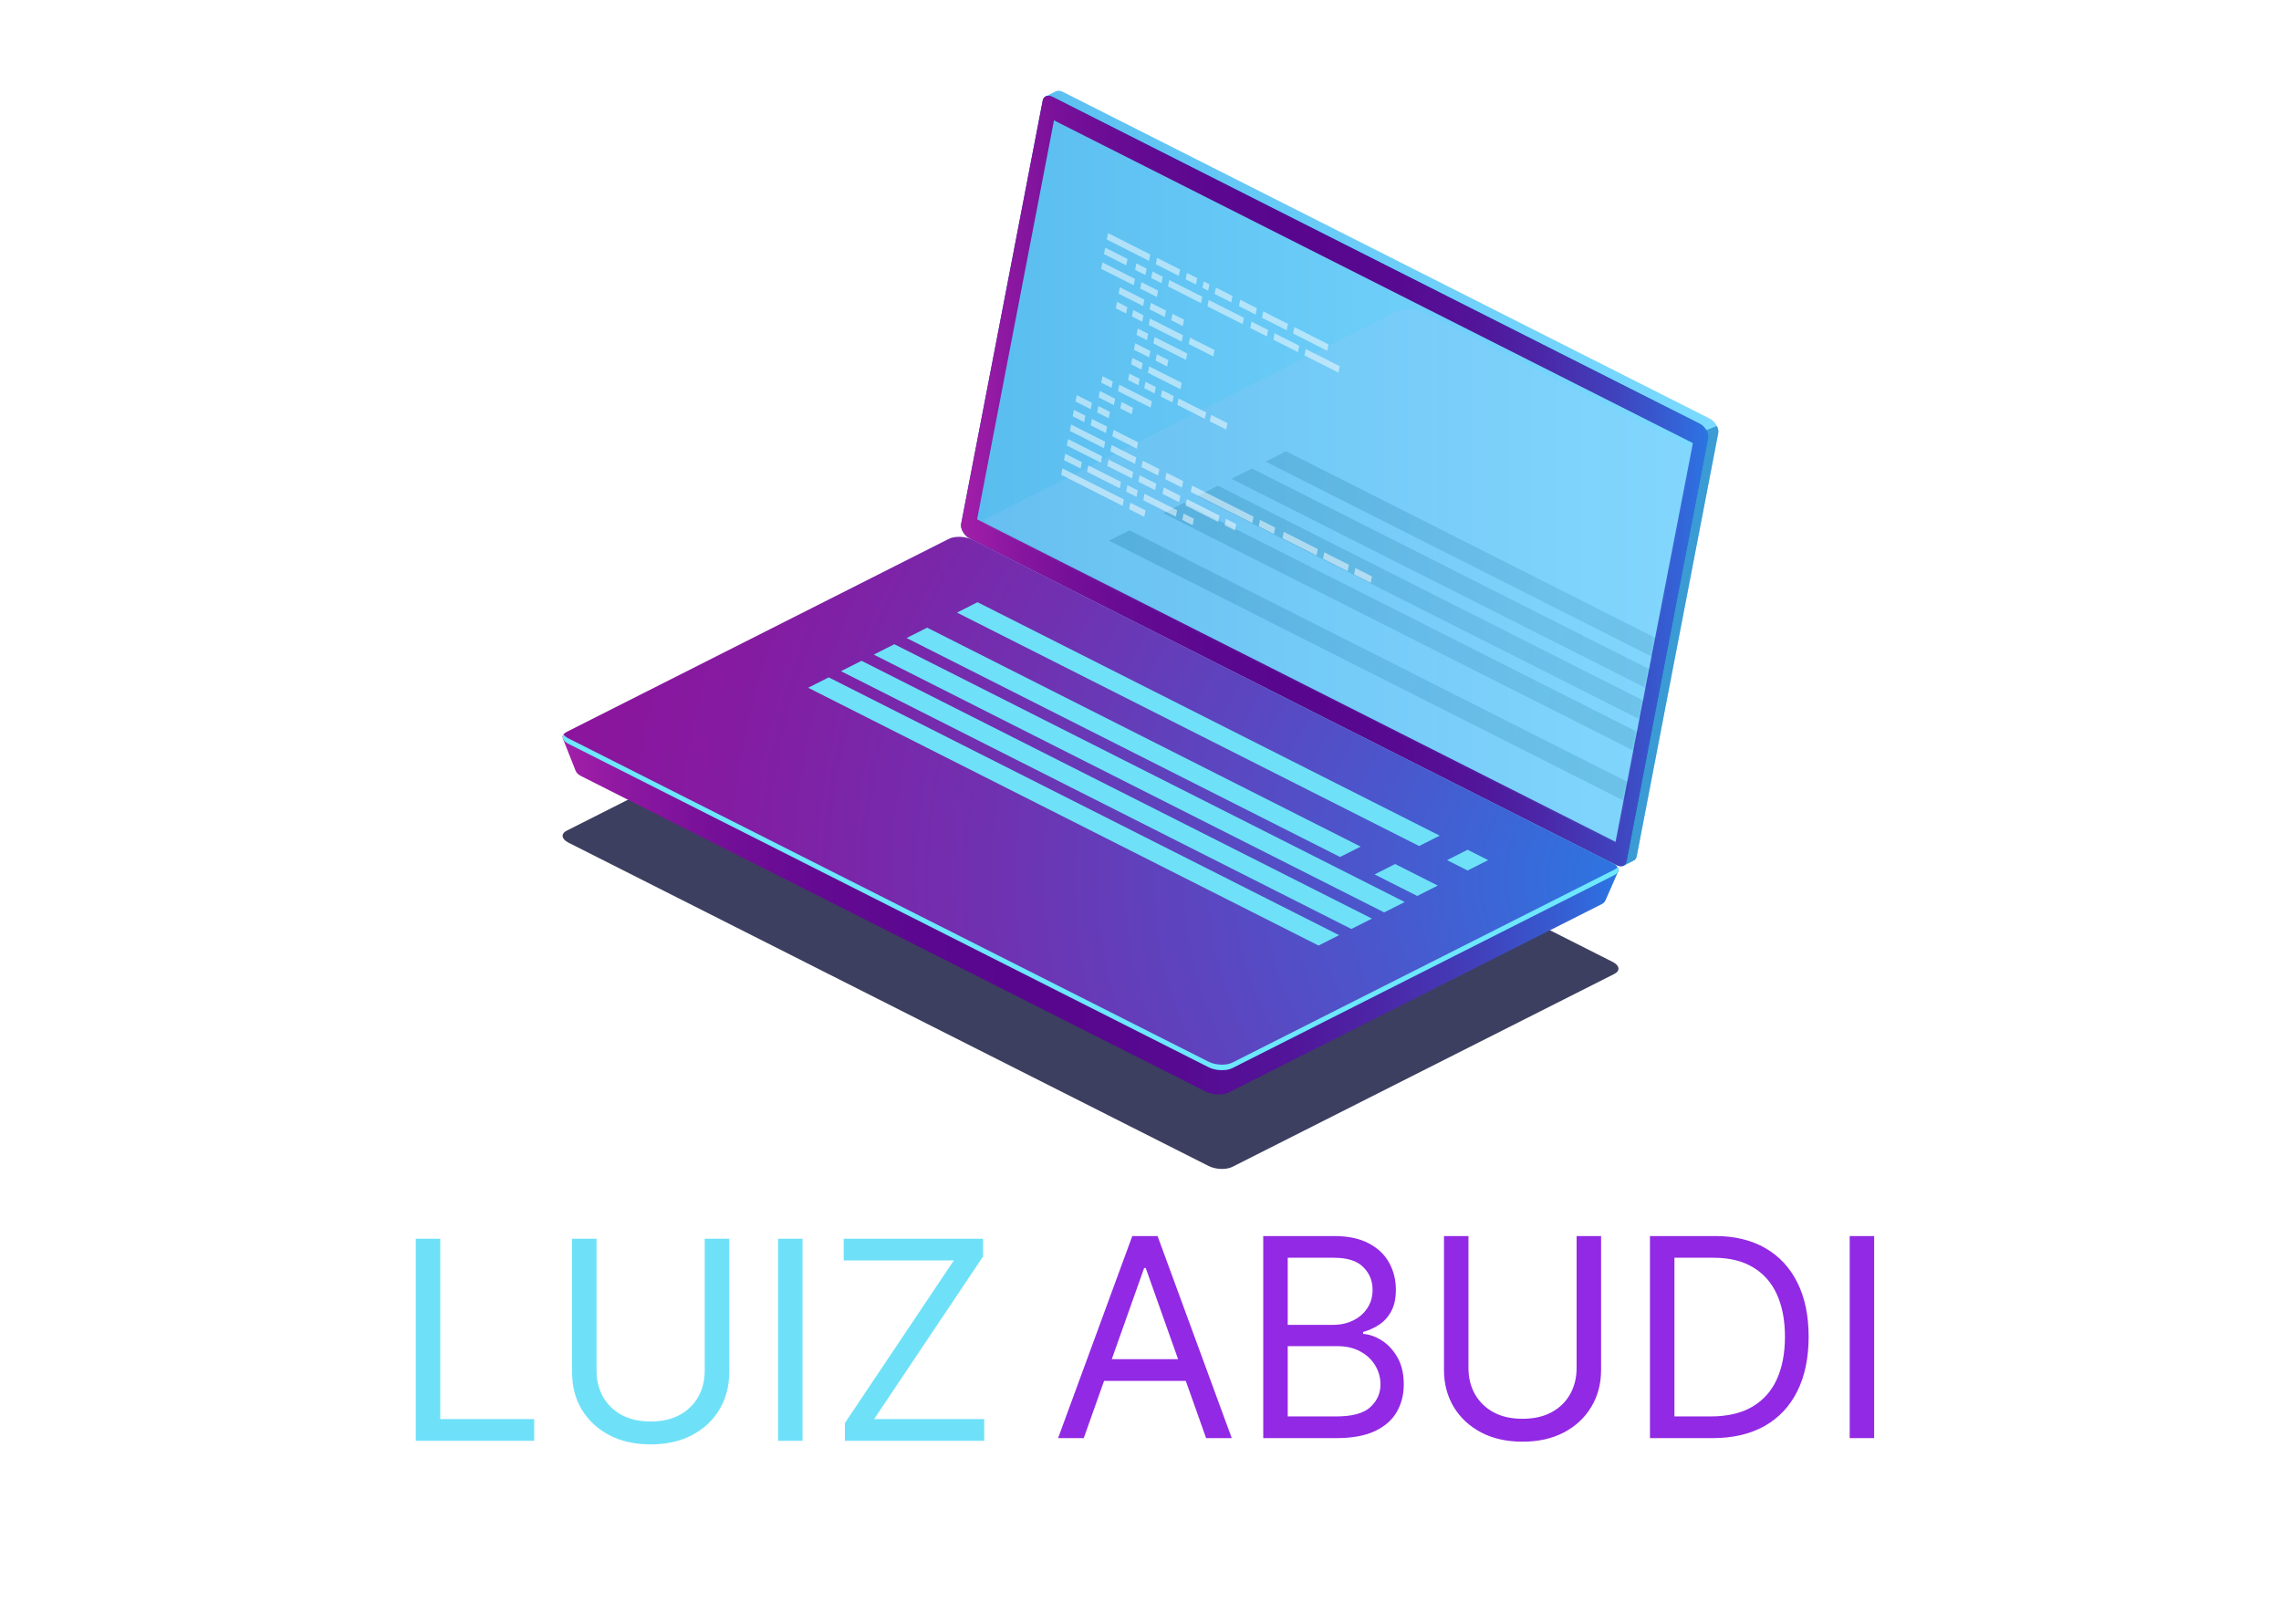 <svg width="788" height="561" viewBox="0 0 788 561" fill="none" xmlns="http://www.w3.org/2000/svg">
<g clip-path="url(#clip0_4_414)" filter="url(#filter0_d_4_414)">
<path opacity="0.8" d="M196.367 287.107L417.547 398.831C419.969 400.054 423.63 400.186 425.728 399.127L557.713 332.457C559.808 331.399 559.546 329.549 557.125 328.325L335.945 216.602C333.524 215.378 329.862 215.247 327.765 216.305L195.779 282.975C193.682 284.034 193.946 285.884 196.367 287.107Z" fill="#0C0F38"/>
<path d="M335.548 175.243L363.508 30.116L361.259 29.288L364.638 27.594L364.633 27.612C365.289 27.229 366.216 27.252 367.235 27.768L590.687 140.639C592.523 141.566 593.912 143.944 593.59 145.605L565.407 291.887C565.26 292.648 564.829 293.154 564.229 293.375L564.233 293.377L560.928 295.047L560.361 292.347L560.549 292.396L338.448 180.209C336.614 179.283 335.225 176.907 335.548 175.243Z" fill="url(#paint0_linear_4_414)"/>
<path d="M589.44 144.608L593.113 143.187C593.526 144.009 593.727 144.875 593.586 145.605L565.403 291.887C565.256 292.648 564.825 293.155 564.226 293.375L564.229 293.377L560.924 295.047L560.357 292.347L560.545 292.396L549.306 286.72L589.44 144.608Z" fill="#3A9BD5"/>
<path d="M334.943 181.97L558.395 294.841C560.119 295.713 561.597 295.209 561.9 293.646L590.083 147.365C590.405 145.703 589.016 143.325 587.18 142.399L363.728 29.527C362.004 28.655 360.526 29.16 360.223 30.721L332.041 177.002C331.718 178.666 333.107 181.042 334.943 181.97Z" fill="url(#paint1_linear_4_414)"/>
<path d="M334.943 181.97L558.395 294.841C560.119 295.713 561.597 295.209 561.9 293.646L590.083 147.365C590.405 145.703 589.016 143.325 587.18 142.399L363.728 29.527C362.004 28.655 360.526 29.16 360.223 30.721L332.041 177.002C331.718 178.666 333.107 181.042 334.943 181.97Z" fill="url(#paint2_linear_4_414)"/>
<path d="M364.114 37.582L584.825 149.074L558.114 286.841L337.551 175.421L364.114 37.582Z" fill="url(#paint3_linear_4_414)"/>
<path d="M194.481 251.225L206.676 256.796L328.954 195.031C331 193.998 334.573 194.128 336.935 195.322L547.829 301.85C549.847 300.862 559.049 296.991 559.049 296.991L554.585 307.167C554.585 307.167 554.57 307.157 554.568 307.154C554.383 307.606 553.985 308.029 553.32 308.366L424.537 373.417C422.49 374.451 418.917 374.32 416.556 373.128L200.743 264.115C199.773 263.626 199.179 263.032 198.932 262.432L198.915 262.442L194.481 251.225Z" fill="url(#paint4_linear_4_414)"/>
<path d="M196.367 252.978L417.547 364.702C419.969 365.925 423.63 366.057 425.728 364.998L557.713 298.328C559.808 297.27 559.546 295.42 557.125 294.197L335.945 182.473C333.524 181.25 329.862 181.118 327.765 182.176L195.779 248.846C193.682 249.906 193.946 251.756 196.367 252.978Z" fill="url(#paint5_radial_4_414)"/>
<path d="M196.367 251.087L417.547 362.811C419.969 364.034 423.63 364.166 425.728 363.107L557.713 296.437C558.212 296.185 558.572 295.888 558.806 295.565C559.456 296.558 559.115 297.619 557.713 298.328L425.728 364.998C423.63 366.057 419.969 365.925 417.547 364.702L196.367 252.978C194.523 252.046 193.935 250.751 194.686 249.718C195.007 250.208 195.567 250.683 196.367 251.087Z" fill="#6EE8FC"/>
<g opacity="0.11">
<mask id="mask0_4_414" style="mask-type:luminance" maskUnits="userSpaceOnUse" x="340" y="38" width="245" height="249">
<path d="M366.649 38.864L584.825 149.074L558.114 286.842L340.084 176.704L366.649 38.864Z" fill="white"/>
</mask>
<g mask="url(#mask0_4_414)">
<path d="M336.26 182.361L582.494 306.74C585.189 308.102 589.267 308.249 591.6 307.07L738.536 232.849C740.871 231.67 740.577 229.61 737.882 228.249L491.649 103.869C488.954 102.507 484.876 102.361 482.543 103.539L335.606 177.761C333.271 178.941 333.563 181.001 336.26 182.361Z" fill="url(#paint6_linear_4_414)"/>
<path d="M390.192 179.225L568.453 269.269L561.391 272.835L383.131 182.793L390.192 179.225Z" fill="url(#paint7_radial_4_414)"/>
<path d="M408.975 169.738L578.408 255.323L571.347 258.889L401.913 173.304L408.975 169.738Z" fill="url(#paint8_radial_4_414)"/>
<path d="M591.061 261.713L606.885 269.708L599.823 273.274L583.998 265.281L591.061 261.713Z" fill="#6EE1F8"/>
<path d="M577.083 273.629L588.102 279.195L581.041 282.761L570.022 277.195L577.083 273.629Z" fill="#6EE1F8"/>
<path d="M420.743 163.793L618.653 263.762L611.592 267.329L413.682 167.361L420.743 163.793Z" fill="url(#paint9_radial_4_414)"/>
<path d="M432.514 157.849L630.422 257.817L623.361 261.385L425.451 161.415L432.514 157.849Z" fill="url(#paint10_radial_4_414)"/>
<path d="M444.282 151.904L642.19 251.873L635.129 255.44L437.219 155.47L444.282 151.904Z" fill="url(#paint11_radial_4_414)"/>
</g>
</g>
<path d="M330.603 207.636L490.258 288.281L497.357 284.696L337.702 204.05L330.603 207.636Z" fill="#6EE1F8"/>
<path d="M313.198 216.427L462.95 292.07L470.049 288.484L320.297 212.841L313.198 216.427Z" fill="#6EE1F8"/>
<path d="M301.863 222.152L478.178 311.213L485.277 307.629L308.961 218.565L301.863 222.152Z" fill="#6EE1F8"/>
<path d="M290.527 227.878L466.843 316.939L473.942 313.353L297.626 224.292L290.527 227.878Z" fill="#6EE1F8"/>
<path d="M279.192 233.604L455.508 322.665L462.607 319.079L286.291 230.018L279.192 233.604Z" fill="#6EE1F8"/>
<path d="M499.905 293.155L507.003 296.74L514.102 293.155L507.003 289.569L499.905 293.155Z" fill="#6EE1F8"/>
<path d="M474.865 298.089L489.6 305.532L496.699 301.946L481.964 294.503L474.865 298.089Z" fill="#6EE1F8"/>
<g opacity="0.5">
<path d="M382.354 78.747L396.944 86.122L397.372 83.906L382.782 76.53L382.354 78.747Z" fill="white"/>
<path d="M399.29 87.299L407.241 91.319L407.669 89.102L399.718 85.084L399.29 87.299Z" fill="white"/>
<path d="M419.611 97.563L425.362 100.47L425.79 98.254L420.038 95.345L419.611 97.563Z" fill="white"/>
<path d="M415.416 95.442L417.381 96.435L417.809 94.219L415.844 93.225L415.416 95.442Z" fill="white"/>
<path d="M409.617 92.511L413.186 94.315L413.614 92.099L410.043 90.293L409.617 92.511Z" fill="white"/>
<path d="M393.901 95.696L399.652 98.605L400.08 96.389L394.328 93.481L393.901 95.696Z" fill="white"/>
<path d="M380.402 88.874L391.671 94.57L392.099 92.354L380.83 86.656L380.402 88.874Z" fill="white"/>
<path d="M396.563 124.792L407.834 130.49L408.262 128.272L396.991 122.576L396.563 124.792Z" fill="white"/>
<path d="M390.765 121.862L394.336 123.666L394.762 121.45L391.193 119.644L390.765 121.862Z" fill="white"/>
<path d="M398.442 114.652L409.713 120.348L410.141 118.132L398.87 112.436L398.442 114.652Z" fill="white"/>
<path d="M392.644 111.721L396.215 113.526L396.641 111.31L393.071 109.505L392.644 111.721Z" fill="white"/>
<path d="M388.253 168.551L367.022 157.819L366.594 160.037L387.825 170.769L388.253 168.551Z" fill="white"/>
<path d="M395.736 172.333L390.482 169.679L390.054 171.895L395.308 174.551L395.736 172.333Z" fill="white"/>
<path d="M433.041 174.483L411.811 163.751L411.383 165.967L432.613 176.699L433.041 174.483Z" fill="white"/>
<path d="M440.523 178.264L435.271 175.609L434.843 177.825L440.095 180.481L440.523 178.264Z" fill="white"/>
<path d="M373.752 155.664L367.998 152.758L367.572 154.974L373.324 157.88L373.752 155.664Z" fill="white"/>
<path d="M408.745 162.226L402.993 159.32L402.565 161.536L408.317 164.444L408.745 162.226Z" fill="white"/>
<path d="M387.25 162.489L375.981 156.79L375.553 159.008L386.822 164.704L387.25 162.489Z" fill="white"/>
<path d="M393.049 165.418L389.48 163.615L389.052 165.831L392.621 167.636L393.049 165.418Z" fill="white"/>
<path d="M406.651 172.284L395.382 166.587L394.954 168.803L406.223 174.5L406.651 172.284Z" fill="white"/>
<path d="M412.45 175.215L408.88 173.41L408.453 175.626L412.022 177.431L412.45 175.215Z" fill="white"/>
<path d="M407.769 167.293L402.015 164.385L401.589 166.601L407.341 169.509L407.769 167.293Z" fill="white"/>
<path d="M421.267 174.115L409.998 168.419L409.57 170.635L420.839 176.333L421.267 174.115Z" fill="white"/>
<path d="M427.066 177.047L423.496 175.243L423.069 177.459L426.638 179.263L427.066 177.047Z" fill="white"/>
<path d="M380.745 153.643L368.975 147.694L368.549 149.91L380.317 155.859L380.745 153.643Z" fill="white"/>
<path d="M391.485 159.072L382.974 154.769L382.547 156.987L391.057 161.288L391.485 159.072Z" fill="white"/>
<path d="M399.465 163.107L393.714 160.198L393.286 162.416L399.038 165.323L399.465 163.107Z" fill="white"/>
<path d="M455.25 185.686L443.479 179.738L443.052 181.954L454.822 187.902L455.25 185.686Z" fill="white"/>
<path d="M465.99 191.116L457.477 186.812L457.05 189.03L465.562 193.332L465.99 191.116Z" fill="white"/>
<path d="M473.97 195.15L468.217 192.242L467.791 194.458L473.543 197.366L473.97 195.15Z" fill="white"/>
<path d="M450.64 118.789L462.411 124.737L462.839 122.521L451.068 116.571L450.64 118.789Z" fill="white"/>
<path d="M439.901 113.359L448.413 117.661L448.841 115.445L440.329 111.142L439.901 113.359Z" fill="white"/>
<path d="M431.92 109.325L437.673 112.232L438.099 110.016L432.348 107.109L431.92 109.325Z" fill="white"/>
<path d="M446.734 111.236L458.502 117.184L458.93 114.969L447.162 109.02L446.734 111.236Z" fill="white"/>
<path d="M435.994 105.806L444.505 110.108L444.932 107.892L436.422 103.591L435.994 105.806Z" fill="white"/>
<path d="M428.013 101.772L433.765 104.68L434.193 102.464L428.439 99.556L428.013 101.772Z" fill="white"/>
<path d="M399.22 120.606L403.195 122.615L403.623 120.398L399.646 118.39L399.22 120.606Z" fill="white"/>
<path d="M391.737 116.823L396.989 119.478L397.417 117.262L392.165 114.607L391.737 116.823Z" fill="white"/>
<path d="M381.797 148.609L370.028 142.661L369.6 144.877L381.369 150.827L381.797 148.609Z" fill="white"/>
<path d="M392.536 154.039L384.026 149.737L383.598 151.953L392.11 156.255L392.536 154.039Z" fill="white"/>
<path d="M400.519 158.073L394.766 155.165L394.338 157.382L400.091 160.289L400.519 158.073Z" fill="white"/>
<path d="M374.978 139.607L371.004 137.598L370.576 139.815L374.553 141.823L374.978 139.607Z" fill="white"/>
<path d="M382.462 143.39L377.208 140.733L376.782 142.951L382.034 145.605L382.462 143.39Z" fill="white"/>
<path d="M393.154 148.794L384.691 144.516L384.263 146.733L392.728 151.012L393.154 148.794Z" fill="white"/>
<path d="M404.625 106.646L408.6 108.654L409.027 106.438L405.051 104.428L404.625 106.646Z" fill="white"/>
<path d="M397.142 102.862L402.396 105.518L402.822 103.302L397.57 100.646L397.142 102.862Z" fill="white"/>
<path d="M386.449 97.457L394.913 101.736L395.34 99.52L386.877 95.241L386.449 97.457Z" fill="white"/>
<path d="M410.68 114.863L419.143 119.142L419.571 116.926L411.108 112.647L410.68 114.863Z" fill="white"/>
<path d="M396.837 108.263L408.245 114.03L408.673 111.815L397.264 106.047L396.837 108.263Z" fill="white"/>
<path d="M391.038 105.332L394.607 107.137L395.035 104.92L391.466 103.116L391.038 105.332Z" fill="white"/>
<path d="M385.473 102.519L389.042 104.324L389.47 102.107L385.901 100.303L385.473 102.519Z" fill="white"/>
<path d="M386.242 131.128L397.511 136.824L397.939 134.608L386.67 128.912L386.242 131.128Z" fill="white"/>
<path d="M380.444 128.196L384.013 130.002L384.441 127.786L380.871 125.98L380.444 128.196Z" fill="white"/>
<path d="M387.018 137.081L390.993 139.091L391.421 136.874L387.446 134.866L387.018 137.081Z" fill="white"/>
<path d="M401.05 133.022L405.025 135.032L405.452 132.816L401.478 130.806L401.05 133.022Z" fill="white"/>
<path d="M406.717 135.883L416.254 140.702L416.682 138.486L407.145 133.667L406.717 135.883Z" fill="white"/>
<path d="M417.947 141.554L423.621 144.42L424.048 142.204L418.374 139.337L417.947 141.554Z" fill="white"/>
<path d="M379.537 133.299L384.789 135.954L385.217 133.738L379.963 131.083L379.537 133.299Z" fill="white"/>
<path d="M379.041 138.501L383.018 140.511L383.445 138.293L379.469 136.285L379.041 138.501Z" fill="white"/>
<path d="M371.56 134.719L376.812 137.373L377.24 135.157L371.988 132.503L371.56 134.719Z" fill="white"/>
<path d="M395.282 130.111L398.851 131.914L399.279 129.698L395.71 127.895L395.282 130.111Z" fill="white"/>
<path d="M389.717 127.298L393.288 129.102L393.714 126.886L390.145 125.082L389.717 127.298Z" fill="white"/>
<path d="M417.129 101.85L429.304 108.004L429.732 105.787L417.556 99.632L417.129 101.85Z" fill="white"/>
<path d="M403.491 94.956L414.899 100.722L415.327 98.506L403.918 92.739L403.491 94.956Z" fill="white"/>
<path d="M397.692 92.025L401.261 93.828L401.689 91.612L398.12 89.807L397.692 92.025Z" fill="white"/>
<path d="M392.127 89.212L395.698 91.016L396.124 88.8L392.555 86.994L392.127 89.212Z" fill="white"/>
<path d="M389.086 87.674L381.384 83.781L381.812 81.563L389.514 85.458L389.086 87.674Z" fill="white"/>
</g>
<path d="M143.632 493.771V423.953H152.087V486.271H184.542V493.771H143.632ZM243.451 423.953H251.905V470.181C251.905 474.953 250.78 479.215 248.53 482.965C246.303 486.692 243.155 489.635 239.087 491.794C235.019 493.931 230.246 494.999 224.769 494.999C219.292 494.999 214.519 493.931 210.451 491.794C206.382 489.635 203.223 486.692 200.973 482.965C198.746 479.215 197.632 474.953 197.632 470.181V423.953H206.087V469.499C206.087 472.908 206.837 475.942 208.337 478.601C209.837 481.237 211.973 483.317 214.746 484.84C217.542 486.34 220.882 487.09 224.769 487.09C228.655 487.09 231.996 486.34 234.792 484.84C237.587 483.317 239.723 481.237 241.201 478.601C242.701 475.942 243.451 472.908 243.451 469.499V423.953ZM277.243 423.953V493.771H268.789V423.953H277.243ZM291.877 493.771V487.635L329.513 431.453H291.468V423.953H339.604V430.09L301.968 486.271H340.013V493.771H291.877Z" fill="#6EE1F8"/>
<path d="M374.393 492.842H365.529L391.166 423.024H399.893L425.529 492.842H416.666L395.802 434.069H395.257L374.393 492.842ZM377.666 465.569H413.393V473.069H377.666V465.569ZM436.404 492.842V423.024H460.813C465.677 423.024 469.688 423.865 472.847 425.547C476.007 427.206 478.359 429.444 479.904 432.263C481.45 435.058 482.222 438.16 482.222 441.569C482.222 444.569 481.688 447.047 480.62 449.001C479.575 450.956 478.188 452.501 476.461 453.638C474.757 454.774 472.904 455.615 470.904 456.16V456.842C473.041 456.978 475.188 457.728 477.347 459.092C479.507 460.456 481.313 462.41 482.768 464.956C484.222 467.501 484.95 470.615 484.95 474.297C484.95 477.797 484.154 480.944 482.563 483.74C480.972 486.535 478.461 488.751 475.029 490.388C471.597 492.024 467.132 492.842 461.632 492.842H436.404ZM444.859 485.342H461.632C467.154 485.342 471.075 484.274 473.393 482.138C475.734 479.978 476.904 477.365 476.904 474.297C476.904 471.933 476.302 469.751 475.097 467.751C473.893 465.728 472.177 464.115 469.95 462.91C467.722 461.683 465.086 461.069 462.041 461.069H444.859V485.342ZM444.859 453.706H460.541C463.086 453.706 465.382 453.206 467.427 452.206C469.495 451.206 471.132 449.797 472.336 447.978C473.563 446.16 474.177 444.024 474.177 441.569C474.177 438.501 473.109 435.899 470.972 433.763C468.836 431.603 465.45 430.524 460.813 430.524H444.859V453.706ZM544.66 423.024H553.114V469.251C553.114 474.024 551.989 478.285 549.739 482.035C547.512 485.763 544.364 488.706 540.296 490.865C536.228 493.001 531.455 494.069 525.978 494.069C520.501 494.069 515.728 493.001 511.66 490.865C507.592 488.706 504.433 485.763 502.183 482.035C499.955 478.285 498.842 474.024 498.842 469.251V423.024H507.296V468.569C507.296 471.978 508.046 475.013 509.546 477.672C511.046 480.308 513.183 482.388 515.955 483.91C518.751 485.41 522.092 486.16 525.978 486.16C529.864 486.16 533.205 485.41 536.001 483.91C538.796 482.388 540.933 480.308 542.41 477.672C543.91 475.013 544.66 471.978 544.66 468.569V423.024ZM591.543 492.842H569.998V423.024H592.498C599.271 423.024 605.066 424.422 609.884 427.217C614.703 429.99 618.396 433.978 620.964 439.183C623.532 444.365 624.816 450.569 624.816 457.797C624.816 465.069 623.521 471.331 620.93 476.581C618.339 481.808 614.566 485.831 609.612 488.649C604.657 491.444 598.634 492.842 591.543 492.842ZM578.453 485.342H590.998C596.771 485.342 601.555 484.228 605.35 482.001C609.146 479.774 611.975 476.603 613.839 472.49C615.703 468.376 616.634 463.478 616.634 457.797C616.634 452.16 615.714 447.308 613.873 443.24C612.032 439.149 609.282 436.013 605.623 433.831C601.964 431.626 597.407 430.524 591.953 430.524H578.453V485.342ZM647.453 423.024V492.842H638.998V423.024H647.453Z" fill="#9229E4"/>
</g>
<defs>
<filter id="filter0_d_4_414" x="-4" y="0" width="796" height="569" filterUnits="userSpaceOnUse" color-interpolation-filters="sRGB">
<feFlood flood-opacity="0" result="BackgroundImageFix"/>
<feColorMatrix in="SourceAlpha" type="matrix" values="0 0 0 0 0 0 0 0 0 0 0 0 0 0 0 0 0 0 127 0" result="hardAlpha"/>
<feOffset dy="4"/>
<feGaussianBlur stdDeviation="2"/>
<feComposite in2="hardAlpha" operator="out"/>
<feColorMatrix type="matrix" values="0 0 0 0 0 0 0 0 0 0 0 0 0 0 0 0 0 0 0.25 0"/>
<feBlend mode="normal" in2="BackgroundImageFix" result="effect1_dropShadow_4_414"/>
<feBlend mode="normal" in="SourceGraphic" in2="effect1_dropShadow_4_414" result="shape"/>
</filter>
<linearGradient id="paint0_linear_4_414" x1="593.634" y1="161.198" x2="335.501" y2="161.198" gradientUnits="userSpaceOnUse">
<stop stop-color="#7BDAFF"/>
<stop offset="1" stop-color="#59BDEF"/>
</linearGradient>
<linearGradient id="paint1_linear_4_414" x1="590.128" y1="162.184" x2="331.995" y2="162.184" gradientUnits="userSpaceOnUse">
<stop stop-color="#2573BA"/>
<stop offset="1" stop-color="#0063AD"/>
</linearGradient>
<linearGradient id="paint2_linear_4_414" x1="590.128" y1="162.184" x2="331.995" y2="162.184" gradientUnits="userSpaceOnUse">
<stop stop-color="#2C75E4"/>
<stop offset="0.045" stop-color="#3461D5"/>
<stop offset="0.132" stop-color="#4140BB"/>
<stop offset="0.223" stop-color="#4B27A7"/>
<stop offset="0.315" stop-color="#521499"/>
<stop offset="0.413" stop-color="#570A91"/>
<stop offset="0.521" stop-color="#58068E"/>
<stop offset="0.659" stop-color="#5B078F"/>
<stop offset="0.761" stop-color="#640A92"/>
<stop offset="0.851" stop-color="#740F98"/>
<stop offset="0.933" stop-color="#8B17A0"/>
<stop offset="1" stop-color="#A31FA9"/>
</linearGradient>
<linearGradient id="paint3_linear_4_414" x1="584.826" y1="162.212" x2="337.55" y2="162.212" gradientUnits="userSpaceOnUse">
<stop stop-color="#7BDAFF"/>
<stop offset="1" stop-color="#59BDEF"/>
</linearGradient>
<linearGradient id="paint4_linear_4_414" x1="559.05" y1="284.223" x2="194.481" y2="284.223" gradientUnits="userSpaceOnUse">
<stop stop-color="#2C75E4"/>
<stop offset="0.045" stop-color="#3461D5"/>
<stop offset="0.132" stop-color="#4140BB"/>
<stop offset="0.223" stop-color="#4B27A7"/>
<stop offset="0.315" stop-color="#521499"/>
<stop offset="0.413" stop-color="#570A91"/>
<stop offset="0.521" stop-color="#58068E"/>
<stop offset="0.659" stop-color="#5B078F"/>
<stop offset="0.761" stop-color="#640A92"/>
<stop offset="0.851" stop-color="#740F98"/>
<stop offset="0.933" stop-color="#8B17A0"/>
<stop offset="1" stop-color="#A31FA9"/>
</linearGradient>
<radialGradient id="paint5_radial_4_414" cx="0" cy="0" r="1" gradientUnits="userSpaceOnUse" gradientTransform="translate(570.219 299.418) rotate(180) scale(387.063 338.643)">
<stop stop-color="#2979E4"/>
<stop offset="0.245" stop-color="#4958CD"/>
<stop offset="0.572" stop-color="#6E33B2"/>
<stop offset="0.835" stop-color="#851BA1"/>
<stop offset="1" stop-color="#8D139B"/>
</radialGradient>
<linearGradient id="paint6_linear_4_414" x1="603.654" y1="205.305" x2="197.572" y2="205.305" gradientUnits="userSpaceOnUse">
<stop stop-color="#C0BFF6"/>
<stop offset="0.294" stop-color="#C5C4F7"/>
<stop offset="0.64" stop-color="#D3D2F9"/>
<stop offset="1" stop-color="#E9E9FD"/>
</linearGradient>
<radialGradient id="paint7_radial_4_414" cx="0" cy="0" r="1" gradientUnits="userSpaceOnUse" gradientTransform="translate(475.792 226.03) scale(75.657 66.193)">
<stop stop-color="#22215B"/>
<stop offset="0.326" stop-color="#1E1E55"/>
<stop offset="0.751" stop-color="#141645"/>
<stop offset="1" stop-color="#0C0F38"/>
</radialGradient>
<radialGradient id="paint8_radial_4_414" cx="0" cy="0" r="1" gradientUnits="userSpaceOnUse" gradientTransform="translate(490.161 214.314) scale(72.053 63.04)">
<stop stop-color="#22215B"/>
<stop offset="0.326" stop-color="#1E1E55"/>
<stop offset="0.751" stop-color="#141645"/>
<stop offset="1" stop-color="#0C0F38"/>
</radialGradient>
<radialGradient id="paint9_radial_4_414" cx="0" cy="0" r="1" gradientUnits="userSpaceOnUse" gradientTransform="translate(516.168 215.561) scale(83.679 73.211)">
<stop stop-color="#22215B"/>
<stop offset="0.326" stop-color="#1E1E55"/>
<stop offset="0.751" stop-color="#141645"/>
<stop offset="1" stop-color="#0C0F38"/>
</radialGradient>
<radialGradient id="paint10_radial_4_414" cx="0" cy="0" r="1" gradientUnits="userSpaceOnUse" gradientTransform="translate(527.937 209.616) scale(83.679 73.211)">
<stop stop-color="#22215B"/>
<stop offset="0.326" stop-color="#1E1E55"/>
<stop offset="0.751" stop-color="#141645"/>
<stop offset="1" stop-color="#0C0F38"/>
</radialGradient>
<radialGradient id="paint11_radial_4_414" cx="0" cy="0" r="1" gradientUnits="userSpaceOnUse" gradientTransform="translate(539.705 203.672) scale(83.679 73.211)">
<stop stop-color="#22215B"/>
<stop offset="0.326" stop-color="#1E1E55"/>
<stop offset="0.751" stop-color="#141645"/>
<stop offset="1" stop-color="#0C0F38"/>
</radialGradient>
<clipPath id="clip0_4_414">
<rect width="788" height="561" fill="white"/>
</clipPath>
</defs>
</svg>
